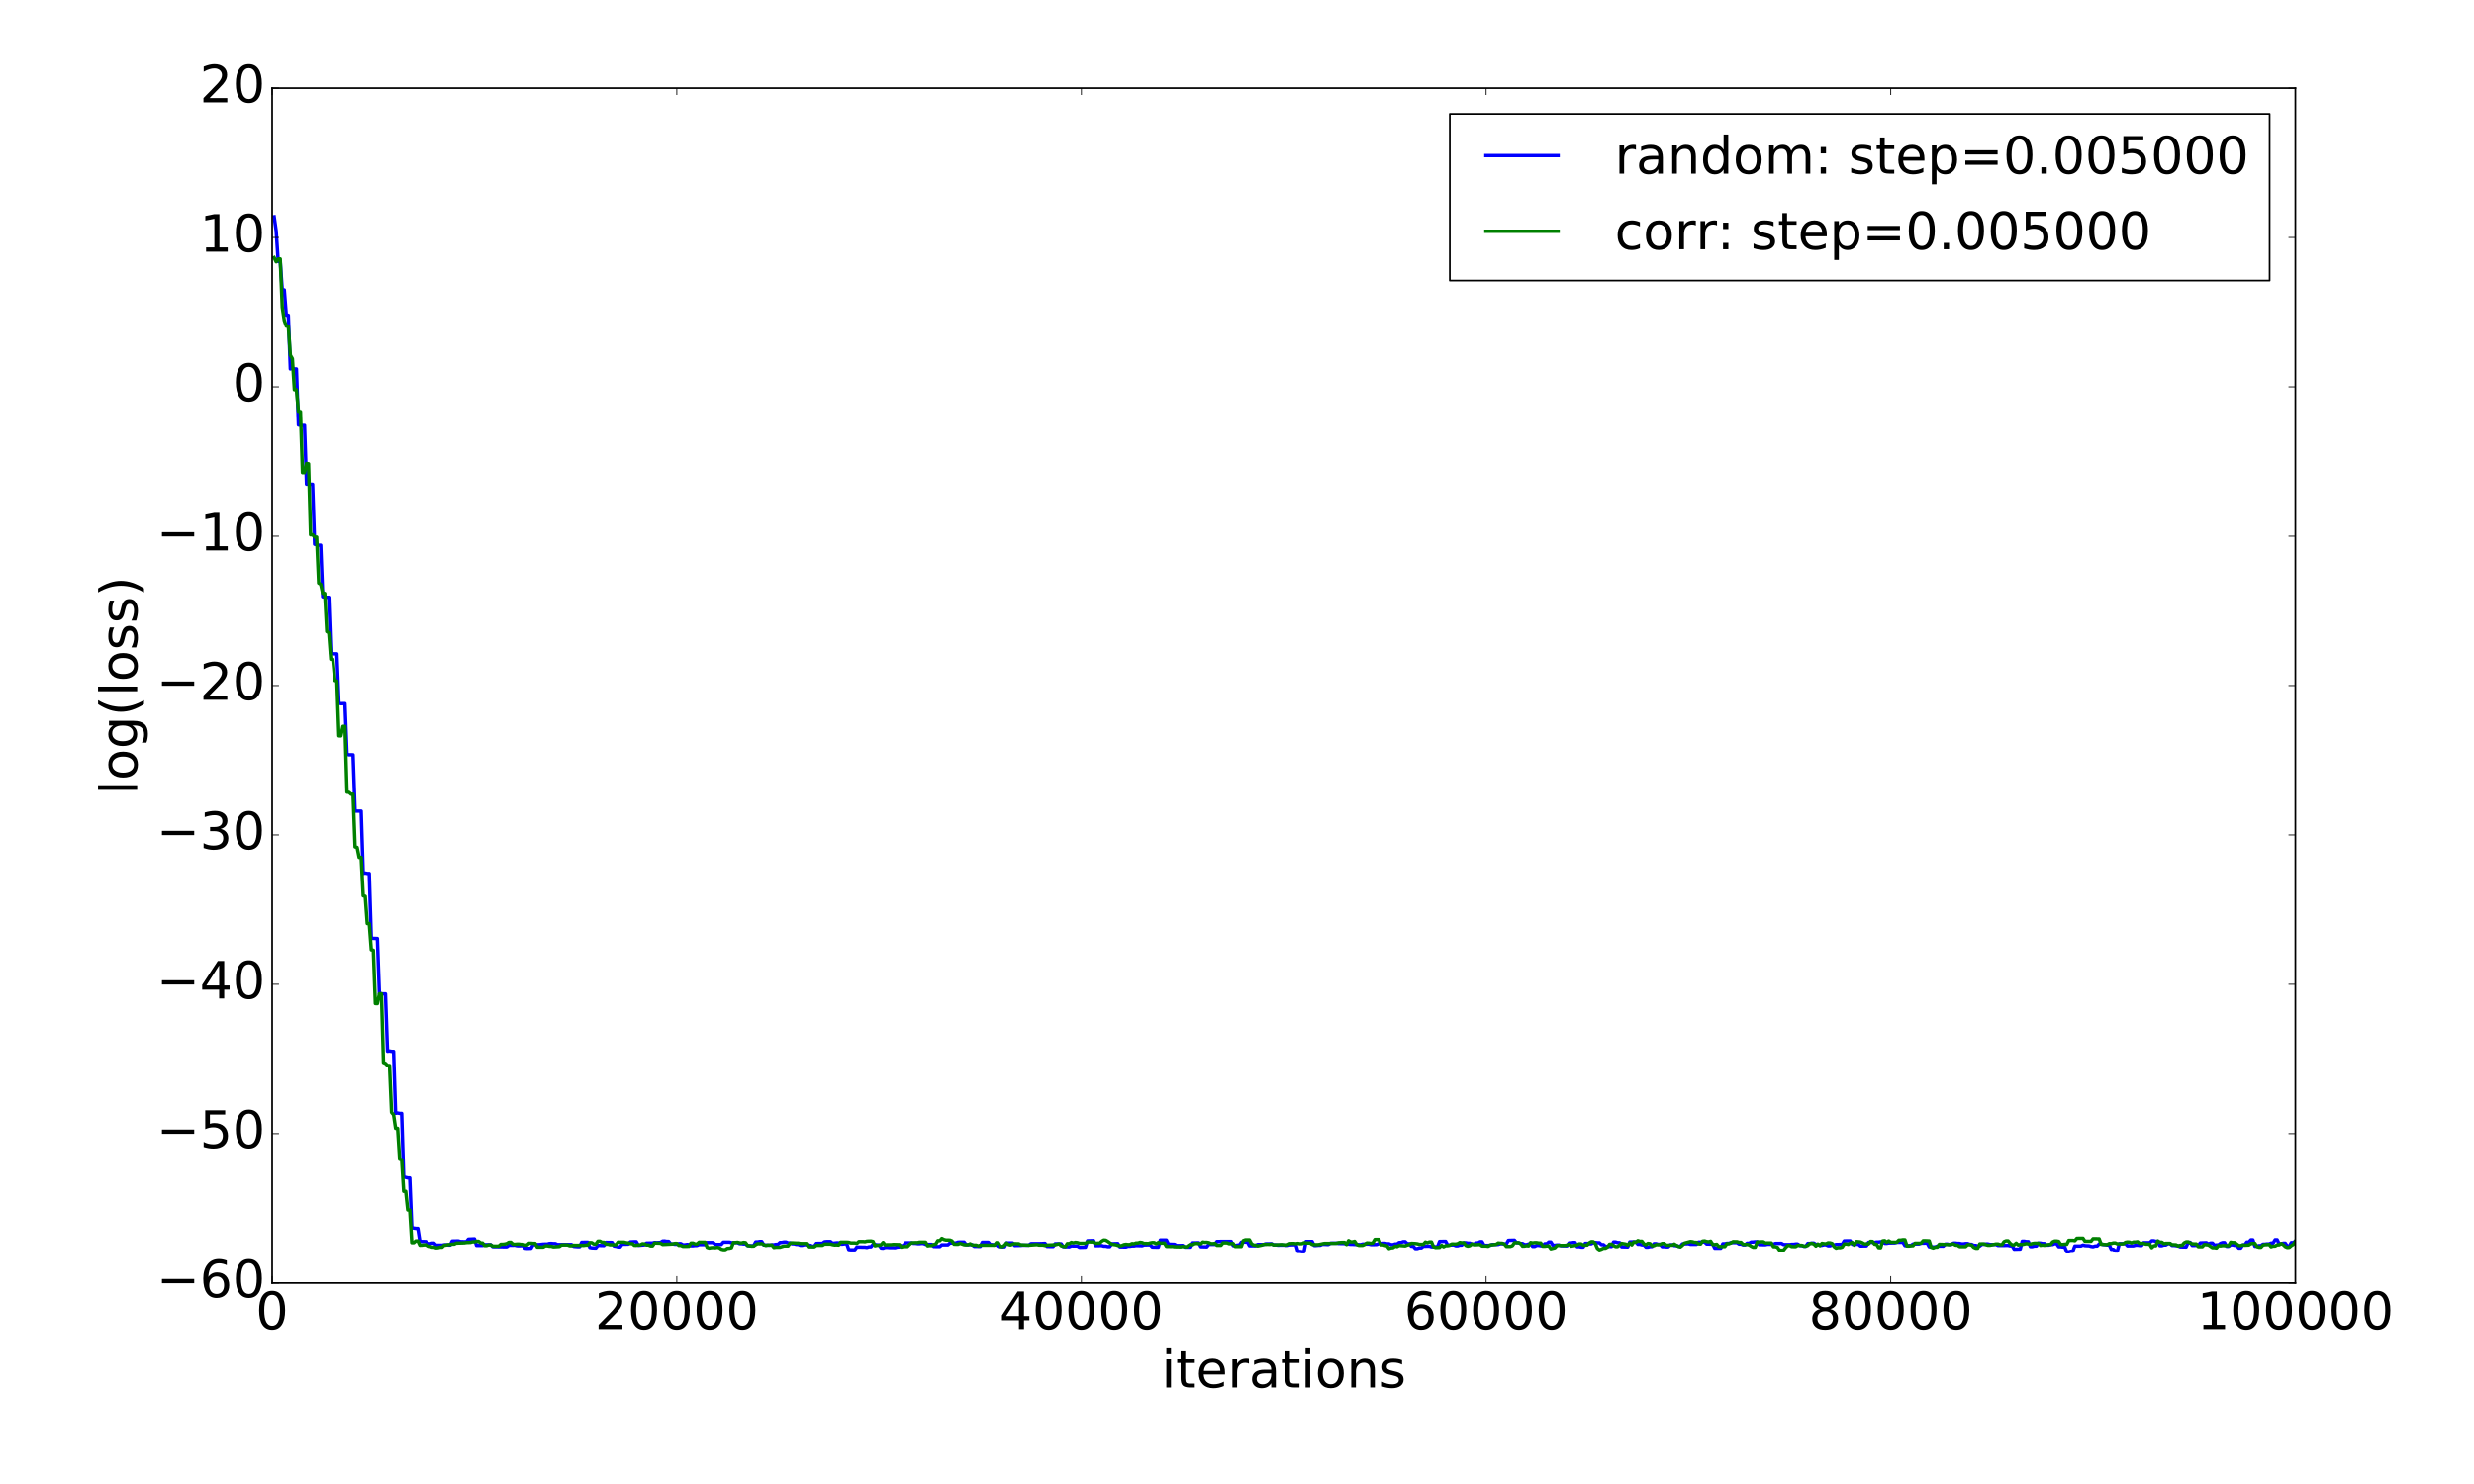 <?xml version="1.0" encoding="utf-8" standalone="no"?>
<!DOCTYPE svg PUBLIC "-//W3C//DTD SVG 1.1//EN"
  "http://www.w3.org/Graphics/SVG/1.1/DTD/svg11.dtd">
<!-- Created with matplotlib (http://matplotlib.org/) -->
<svg height="864pt" version="1.1" viewBox="0 0 1440 864" width="1440pt" xmlns="http://www.w3.org/2000/svg" xmlns:xlink="http://www.w3.org/1999/xlink">
 <defs>
  <style type="text/css">
*{stroke-linecap:butt;stroke-linejoin:round;stroke-miterlimit:100000;}
  </style>
 </defs>
 <g id="figure_1">
  <g id="patch_1">
   <path d="M 0 864 
L 1440 864 
L 1440 0 
L 0 0 
z
" style="fill:#ffffff;"/>
  </g>
  <g id="axes_1">
   <g id="patch_2">
    <path d="M 158.4 747 
L 1336.05 747 
L 1336.05 51.3 
L 158.4 51.3 
z
" style="fill:#ffffff;"/>
   </g>
   <g id="line2d_1">
    <path clip-path="url(#p4216a0763b)" d="M 159.578 126.197 
L 160.755 134.459 
L 161.933 152.241 
L 163.111 152.041 
L 164.288 168.786 
L 165.466 168.788 
L 166.644 183.53 
L 167.821 183.53 
L 168.999 214.823 
L 170.177 214.477 
L 171.354 214.782 
L 172.532 214.822 
L 173.709 247.459 
L 176.065 247.703 
L 177.242 247.703 
L 178.42 281.903 
L 181.953 281.952 
L 183.131 316.86 
L 185.486 317.419 
L 186.664 317.419 
L 187.841 347.438 
L 189.019 347.716 
L 191.374 347.762 
L 192.552 380.349 
L 193.73 380.632 
L 196.085 380.667 
L 197.262 409.435 
L 198.44 409.679 
L 200.795 409.641 
L 201.973 439.177 
L 203.151 439.466 
L 205.506 439.471 
L 206.684 472.237 
L 210.217 472.238 
L 211.394 508.519 
L 212.572 508.268 
L 213.75 508.519 
L 214.927 508.516 
L 216.105 546.346 
L 217.282 546.308 
L 219.638 546.396 
L 220.815 578.514 
L 223.171 578.665 
L 224.348 578.662 
L 225.526 612.052 
L 226.704 611.901 
L 227.881 612.118 
L 229.059 612.119 
L 230.237 648.177 
L 231.414 648.033 
L 232.592 648.259 
L 233.77 648.26 
L 234.947 685.236 
L 237.303 685.8 
L 238.48 685.829 
L 239.658 714.812 
L 242.013 715.145 
L 243.191 715.155 
L 244.368 722.72 
L 247.901 722.803 
L 249.079 723.852 
L 250.257 724.025 
L 251.434 723.691 
L 252.612 723.665 
L 253.79 724.866 
L 257.323 724.9 
L 258.5 724.671 
L 259.678 724.628 
L 260.856 724.785 
L 262.033 724.809 
L 263.211 722.484 
L 266.744 722.411 
L 267.921 722.775 
L 271.454 722.879 
L 272.632 721.391 
L 276.165 721.228 
L 277.343 725.039 
L 280.876 725.035 
L 282.053 724.565 
L 285.586 724.569 
L 286.764 725.736 
L 292.652 725.818 
L 295.007 725.843 
L 296.185 724.922 
L 299.718 724.888 
L 300.896 725.19 
L 302.073 725.227 
L 304.429 725.148 
L 305.606 726.642 
L 306.784 726.779 
L 309.139 726.7 
L 310.317 724.591 
L 313.85 724.533 
L 316.205 724.248 
L 318.56 724.23 
L 319.738 723.876 
L 320.916 723.84 
L 322.093 723.967 
L 323.271 723.968 
L 324.449 724.526 
L 326.804 724.479 
L 332.692 724.511 
L 333.87 725.573 
L 336.225 725.761 
L 337.403 725.751 
L 338.58 723.184 
L 342.113 723.142 
L 343.291 726.238 
L 344.469 726.455 
L 346.824 726.551 
L 348.002 725.009 
L 351.535 725.101 
L 352.712 723.237 
L 356.245 723.287 
L 357.423 725.379 
L 358.601 725.539 
L 359.778 725.917 
L 360.956 725.935 
L 362.133 724.318 
L 365.666 724.266 
L 366.844 722.96 
L 369.199 722.843 
L 370.377 722.838 
L 371.555 724.996 
L 375.088 724.685 
L 376.265 723.653 
L 379.798 723.588 
L 380.976 723.281 
L 382.154 723.391 
L 384.509 723.246 
L 385.686 722.458 
L 386.864 722.435 
L 388.042 722.667 
L 389.219 722.667 
L 390.397 724.113 
L 391.575 724.148 
L 392.752 724.329 
L 393.93 724.325 
L 395.108 723.958 
L 396.285 723.961 
L 397.463 724.675 
L 398.641 724.678 
L 399.818 724.469 
L 400.996 724.485 
L 402.174 725.21 
L 403.351 725.211 
L 404.529 725.066 
L 405.707 725.047 
L 406.884 724.509 
L 410.417 724.562 
L 411.595 723.322 
L 415.128 723.365 
L 416.305 724.474 
L 418.661 724.453 
L 419.838 724.453 
L 421.016 723.124 
L 424.549 723.1 
L 425.727 723.414 
L 429.26 723.375 
L 430.437 723.971 
L 431.615 723.994 
L 432.792 724.16 
L 433.97 724.162 
L 435.148 725.128 
L 437.503 725.224 
L 438.681 725.225 
L 439.858 722.98 
L 441.036 722.955 
L 442.214 722.738 
L 443.391 722.739 
L 444.569 724.759 
L 448.102 724.885 
L 449.28 724.665 
L 450.457 724.654 
L 451.635 724.403 
L 452.812 724.403 
L 453.99 723.3 
L 455.168 723.282 
L 456.345 723.029 
L 457.523 723.034 
L 458.701 723.534 
L 459.878 723.525 
L 461.056 724.077 
L 462.234 724.079 
L 463.411 724.401 
L 464.589 724.408 
L 465.767 724.948 
L 466.944 724.949 
L 468.122 724.614 
L 469.3 724.644 
L 470.477 724.969 
L 471.655 724.963 
L 472.833 725.483 
L 474.01 725.46 
L 475.188 723.823 
L 478.721 723.817 
L 479.898 722.894 
L 481.076 722.784 
L 483.431 722.781 
L 484.609 723.754 
L 486.964 723.503 
L 488.142 723.499 
L 489.32 724.284 
L 490.497 724.245 
L 491.675 724.078 
L 492.853 724.077 
L 494.03 727.469 
L 495.208 727.605 
L 497.563 727.602 
L 498.741 725.975 
L 503.451 726.035 
L 504.629 726.222 
L 505.807 725.834 
L 506.984 725.833 
L 508.162 724.455 
L 509.34 724.442 
L 510.517 724.72 
L 511.695 724.716 
L 512.873 726.543 
L 514.05 726.652 
L 515.228 726.173 
L 516.406 726.172 
L 517.583 726.289 
L 521.116 726.325 
L 522.294 725.942 
L 523.471 725.926 
L 524.649 725.175 
L 525.827 725.178 
L 527.004 723.49 
L 530.537 723.498 
L 531.715 723.816 
L 532.893 723.802 
L 534.07 723.976 
L 535.248 723.994 
L 536.426 723.849 
L 537.603 723.896 
L 538.781 724.413 
L 542.314 724.399 
L 543.492 725.65 
L 547.024 725.698 
L 548.202 724.672 
L 551.735 724.68 
L 552.913 723.624 
L 556.446 723.563 
L 557.623 723.095 
L 561.156 723.069 
L 562.334 724.586 
L 565.867 724.58 
L 567.045 725.569 
L 570.577 725.598 
L 571.755 723.179 
L 575.288 723.207 
L 576.466 724.545 
L 577.643 724.539 
L 578.821 724.735 
L 579.999 724.729 
L 581.176 725.675 
L 582.354 725.66 
L 583.532 725.839 
L 584.709 725.84 
L 585.887 723.552 
L 589.42 723.582 
L 590.598 725.063 
L 594.13 724.984 
L 595.308 724.858 
L 598.841 724.867 
L 600.019 723.971 
L 605.907 723.934 
L 608.262 723.811 
L 609.44 725.611 
L 612.973 725.652 
L 614.151 724.027 
L 617.683 724.071 
L 618.861 725.744 
L 622.394 725.826 
L 623.572 725.308 
L 627.105 725.355 
L 628.282 726.147 
L 631.815 726.059 
L 632.993 722.297 
L 636.526 722.203 
L 637.704 725.169 
L 641.236 725.102 
L 642.414 725.444 
L 643.592 725.441 
L 644.769 725.726 
L 645.947 725.738 
L 647.125 724.01 
L 650.658 723.915 
L 651.835 725.857 
L 655.368 725.926 
L 656.546 725.509 
L 657.724 725.502 
L 658.901 725.302 
L 660.079 725.306 
L 661.257 725.081 
L 664.789 725.179 
L 665.967 724.742 
L 668.322 724.687 
L 669.5 724.686 
L 670.678 725.957 
L 674.211 726.045 
L 675.388 721.877 
L 678.921 721.887 
L 680.099 724.262 
L 683.632 724.387 
L 684.81 725.069 
L 688.342 725.045 
L 689.52 726.015 
L 693.053 726.011 
L 694.231 723.498 
L 697.764 723.462 
L 698.941 725.775 
L 702.474 725.877 
L 703.652 724.411 
L 707.185 724.435 
L 708.363 722.717 
L 716.606 722.671 
L 717.784 725.139 
L 718.961 725.15 
L 720.139 724.852 
L 721.317 724.85 
L 722.494 723.133 
L 726.027 723.026 
L 727.205 725.215 
L 730.738 725.246 
L 731.916 724.46 
L 735.448 724.458 
L 736.626 724.073 
L 740.159 724.036 
L 741.337 724.694 
L 742.514 724.7 
L 743.692 724.866 
L 747.225 724.829 
L 748.403 724.984 
L 749.58 724.983 
L 750.758 724.692 
L 754.291 724.598 
L 755.469 728.56 
L 756.646 728.555 
L 757.824 728.75 
L 759.001 728.752 
L 760.179 722.717 
L 763.712 722.713 
L 764.89 725.05 
L 766.067 725.05 
L 767.245 724.928 
L 768.423 724.928 
L 769.6 724.393 
L 770.778 724.384 
L 773.133 724.499 
L 774.311 723.715 
L 777.844 723.662 
L 779.022 723.876 
L 782.554 723.946 
L 783.732 724.238 
L 784.91 724.232 
L 786.087 724.393 
L 787.265 724.388 
L 789.62 724.51 
L 791.976 724.561 
L 793.153 724.231 
L 796.686 724.215 
L 797.864 724.517 
L 799.042 724.549 
L 801.397 724.467 
L 802.575 723.975 
L 803.752 723.979 
L 804.93 723.747 
L 806.107 723.749 
L 807.285 724.053 
L 808.463 724.045 
L 809.64 724.581 
L 810.818 724.572 
L 811.996 724.176 
L 813.173 724.177 
L 814.351 723.299 
L 815.529 723.309 
L 816.706 722.833 
L 817.884 722.821 
L 819.062 723.989 
L 820.239 723.991 
L 821.417 725.488 
L 822.595 725.496 
L 823.772 726.864 
L 824.95 726.864 
L 826.128 726.464 
L 827.305 726.469 
L 828.483 725.485 
L 832.016 725.457 
L 833.193 725.841 
L 836.726 725.785 
L 837.904 722.698 
L 841.437 722.637 
L 842.615 724.798 
L 846.148 724.72 
L 847.325 725.216 
L 848.503 725.222 
L 849.681 724.821 
L 850.858 724.82 
L 852.036 723.468 
L 853.213 723.46 
L 854.391 723.678 
L 855.569 723.674 
L 856.746 724.279 
L 857.924 724.281 
L 859.102 723.552 
L 860.279 723.549 
L 861.457 722.849 
L 862.635 722.848 
L 863.812 724.986 
L 867.345 725.006 
L 868.523 724.469 
L 872.056 724.436 
L 873.234 724.018 
L 874.411 724.015 
L 875.589 724.181 
L 876.766 724.182 
L 877.944 722.067 
L 881.477 721.964 
L 882.655 723.423 
L 883.832 723.418 
L 885.01 723.897 
L 886.188 723.889 
L 887.365 724.567 
L 888.543 724.571 
L 889.721 724.198 
L 890.898 724.206 
L 892.076 725.617 
L 893.254 725.622 
L 894.431 724.979 
L 895.609 724.976 
L 896.787 725.222 
L 897.964 725.206 
L 899.142 724.025 
L 900.319 724.027 
L 901.497 723.02 
L 902.675 723.032 
L 903.852 724.928 
L 905.03 724.928 
L 906.208 724.765 
L 907.385 724.768 
L 908.563 725.186 
L 912.096 725.259 
L 913.274 723.551 
L 914.451 723.552 
L 915.629 723.31 
L 916.807 723.318 
L 917.984 725.754 
L 919.162 725.735 
L 920.34 725.986 
L 921.517 725.988 
L 922.695 723.788 
L 923.872 723.795 
L 925.05 724.079 
L 926.228 724.079 
L 927.405 723.308 
L 928.583 723.296 
L 929.761 723.455 
L 930.938 723.459 
L 932.116 724.564 
L 933.294 724.564 
L 934.471 725.567 
L 938.004 725.642 
L 939.182 723.004 
L 940.36 723.005 
L 941.537 723.386 
L 942.715 723.389 
L 943.893 725.833 
L 947.426 725.909 
L 948.603 722.961 
L 950.958 722.909 
L 952.136 722.915 
L 953.314 724.355 
L 954.491 724.344 
L 955.669 724.688 
L 956.847 724.688 
L 958.024 726.022 
L 959.202 726.011 
L 960.38 725.694 
L 961.557 725.694 
L 962.735 724.005 
L 963.913 723.999 
L 965.09 724.351 
L 966.268 724.332 
L 967.446 725.743 
L 968.623 725.743 
L 969.801 725.86 
L 970.979 725.862 
L 972.156 724.658 
L 973.334 724.66 
L 974.511 725.095 
L 975.689 725.088 
L 976.867 725.535 
L 978.044 725.541 
L 979.222 724.128 
L 982.755 724.024 
L 983.933 724.38 
L 987.466 724.369 
L 988.643 723.073 
L 989.821 723.083 
L 992.176 722.978 
L 993.354 724.185 
L 996.887 724.239 
L 998.064 726.658 
L 1001.597 726.653 
L 1002.775 724.031 
L 1003.953 724.031 
L 1005.13 723.766 
L 1006.308 723.766 
L 1007.486 723.342 
L 1011.019 723.395 
L 1012.196 724.22 
L 1013.374 724.209 
L 1014.552 724.682 
L 1015.729 724.679 
L 1016.907 723.71 
L 1018.085 723.716 
L 1019.262 723.026 
L 1020.44 723.026 
L 1021.617 722.865 
L 1022.795 722.86 
L 1023.973 724.57 
L 1027.506 724.608 
L 1028.683 724.357 
L 1032.216 724.311 
L 1033.394 723.843 
L 1036.927 723.813 
L 1038.105 724.526 
L 1041.638 724.543 
L 1042.815 724.381 
L 1043.993 724.391 
L 1045.17 724.202 
L 1046.348 724.206 
L 1047.526 725.099 
L 1048.703 725.087 
L 1049.881 725.509 
L 1051.059 725.519 
L 1052.236 723.84 
L 1053.414 723.837 
L 1054.592 723.642 
L 1055.769 723.642 
L 1056.947 724.423 
L 1058.125 724.429 
L 1059.302 724.947 
L 1060.48 724.946 
L 1061.658 724.636 
L 1062.835 724.652 
L 1064.013 725.211 
L 1065.19 725.238 
L 1066.368 724.787 
L 1067.546 724.787 
L 1068.723 724.447 
L 1072.256 724.423 
L 1073.434 722.371 
L 1076.967 722.338 
L 1078.145 724.369 
L 1081.678 724.313 
L 1082.855 725.347 
L 1086.388 725.276 
L 1087.566 723.216 
L 1091.099 723.262 
L 1092.276 723.019 
L 1093.454 723.024 
L 1094.632 722.862 
L 1095.809 722.861 
L 1096.987 723.797 
L 1098.165 723.805 
L 1099.342 723.587 
L 1102.875 723.515 
L 1104.053 723.204 
L 1107.586 723.2 
L 1108.764 725.127 
L 1109.941 725.135 
L 1112.296 725.027 
L 1113.474 724.193 
L 1117.007 724.144 
L 1118.185 723.687 
L 1121.718 723.651 
L 1122.895 725.834 
L 1126.428 725.932 
L 1127.606 725.407 
L 1131.139 725.436 
L 1132.317 724.229 
L 1133.494 724.231 
L 1134.672 724.5 
L 1135.85 724.498 
L 1137.027 723.633 
L 1138.205 723.647 
L 1139.382 723.821 
L 1140.56 723.821 
L 1141.738 724.088 
L 1142.915 724.11 
L 1144.093 723.909 
L 1145.271 723.912 
L 1146.448 724.352 
L 1147.626 724.379 
L 1148.804 725.008 
L 1149.981 725.015 
L 1151.159 725.361 
L 1152.337 725.359 
L 1153.514 724.374 
L 1154.692 724.37 
L 1155.87 724.164 
L 1157.047 724.168 
L 1158.225 724.448 
L 1161.758 724.45 
L 1162.935 725.049 
L 1168.824 724.996 
L 1170.001 725.274 
L 1171.179 725.264 
L 1172.357 727.249 
L 1175.89 727.154 
L 1177.067 722.567 
L 1178.245 722.563 
L 1179.423 722.802 
L 1180.6 722.795 
L 1181.778 725.702 
L 1182.956 725.708 
L 1184.133 725.369 
L 1185.311 725.365 
L 1186.488 723.657 
L 1187.666 723.648 
L 1188.844 723.905 
L 1190.021 723.901 
L 1191.199 724.853 
L 1192.377 724.853 
L 1193.554 724.498 
L 1194.732 724.504 
L 1195.91 724 
L 1197.087 724.004 
L 1198.265 725.782 
L 1199.443 725.785 
L 1200.62 725.958 
L 1201.798 725.966 
L 1202.976 728.809 
L 1204.153 728.808 
L 1205.331 728.47 
L 1206.508 728.47 
L 1207.686 725.372 
L 1211.219 725.356 
L 1212.397 724.799 
L 1213.574 725.141 
L 1215.93 725.243 
L 1217.107 725.608 
L 1218.285 725.78 
L 1219.463 725.384 
L 1220.64 725.38 
L 1221.818 724.167 
L 1222.996 724.067 
L 1224.173 724.536 
L 1225.351 724.545 
L 1226.529 724.781 
L 1227.706 724.74 
L 1228.884 727.33 
L 1230.062 727.328 
L 1231.239 728.308 
L 1232.417 728.316 
L 1233.594 723.945 
L 1237.127 723.962 
L 1238.305 725.283 
L 1241.838 725.242 
L 1243.016 724.889 
L 1244.193 724.865 
L 1245.371 725.058 
L 1246.549 725.059 
L 1247.726 723.402 
L 1251.259 723.437 
L 1252.437 722.321 
L 1253.614 722.313 
L 1254.792 722.625 
L 1255.97 722.625 
L 1257.147 725.183 
L 1258.325 725.179 
L 1259.503 724.754 
L 1260.68 724.752 
L 1261.858 723.97 
L 1263.036 723.979 
L 1264.213 725.011 
L 1265.391 725.011 
L 1266.569 725.191 
L 1267.746 725.199 
L 1268.924 725.867 
L 1272.457 725.943 
L 1273.635 723.207 
L 1274.812 723.215 
L 1275.99 725.043 
L 1278.345 724.998 
L 1279.523 724.995 
L 1280.7 723.539 
L 1283.056 723.47 
L 1284.233 723.414 
L 1285.411 724.21 
L 1286.589 723.659 
L 1287.766 723.647 
L 1288.944 724.903 
L 1290.122 724.727 
L 1291.299 724.727 
L 1292.477 723.775 
L 1293.655 723.381 
L 1294.832 723.377 
L 1296.01 725.554 
L 1297.188 725.563 
L 1298.365 724.68 
L 1299.543 724.683 
L 1300.72 725.01 
L 1301.898 725.008 
L 1303.076 726.585 
L 1304.253 726.581 
L 1305.431 724.713 
L 1306.609 724.724 
L 1307.786 723.06 
L 1308.964 723.061 
L 1310.142 721.778 
L 1311.319 721.777 
L 1312.497 725.514 
L 1313.675 725.502 
L 1314.852 725.13 
L 1316.03 725.13 
L 1317.208 724.293 
L 1318.385 724.288 
L 1319.563 724.129 
L 1320.741 724.129 
L 1321.918 723.645 
L 1323.096 723.643 
L 1324.274 721.711 
L 1325.451 721.715 
L 1326.629 724.188 
L 1327.806 724.182 
L 1328.984 723.72 
L 1330.162 723.72 
L 1331.339 725.447 
L 1332.517 725.436 
L 1333.695 723.366 
L 1334.872 723.367 
L 1336.05 722.538 
L 1336.05 722.538 
" style="fill:none;stroke:#0000ff;stroke-linecap:square;stroke-width:2.0;"/>
   </g>
   <g id="line2d_2">
    <path clip-path="url(#p4216a0763b)" d="M 159.578 149.992 
L 160.755 152.451 
L 161.933 150.785 
L 163.111 150.76 
L 164.288 178.953 
L 165.466 186.545 
L 166.644 189.886 
L 167.821 189.887 
L 168.999 206.796 
L 170.177 208.842 
L 171.354 226.921 
L 172.532 226.92 
L 173.709 239.484 
L 174.887 239.627 
L 176.065 275.198 
L 177.242 275.179 
L 178.42 269.845 
L 179.598 270.032 
L 180.775 311.336 
L 181.953 311.308 
L 183.131 312.669 
L 184.308 312.685 
L 185.486 339.48 
L 186.664 340.16 
L 187.841 345.486 
L 189.019 345.483 
L 190.197 367.699 
L 191.374 368.395 
L 192.552 383.839 
L 193.73 383.84 
L 194.907 396.185 
L 196.085 396.445 
L 197.262 428.436 
L 198.44 428.465 
L 199.618 422.919 
L 200.795 422.912 
L 201.973 461.217 
L 203.151 461.322 
L 204.328 462.399 
L 205.506 462.394 
L 206.684 493.084 
L 207.861 493.369 
L 209.039 499.206 
L 210.217 499.205 
L 211.394 521.548 
L 212.572 521.832 
L 213.75 537.716 
L 214.927 537.707 
L 216.105 552.994 
L 217.282 553.216 
L 218.46 584.306 
L 219.638 584.336 
L 220.815 578.595 
L 221.993 578.59 
L 223.171 618.597 
L 224.348 619.109 
L 225.526 620.356 
L 226.704 620.354 
L 227.881 647.706 
L 229.059 649.05 
L 230.237 656.958 
L 231.414 656.959 
L 232.592 674.964 
L 233.77 675.173 
L 234.947 693.63 
L 236.125 693.621 
L 237.303 704.455 
L 238.48 704.499 
L 239.658 723.423 
L 240.835 723.415 
L 242.013 722.41 
L 243.191 722.393 
L 244.368 724.908 
L 245.546 724.874 
L 246.724 724.707 
L 247.901 724.7 
L 249.079 725.474 
L 250.257 725.552 
L 251.434 726.011 
L 252.612 726.011 
L 253.79 726.465 
L 254.967 726.37 
L 256.145 726.068 
L 257.323 726.083 
L 258.5 724.959 
L 259.678 724.834 
L 260.856 724.539 
L 262.033 724.514 
L 263.211 724.276 
L 264.389 724.275 
L 265.566 723.664 
L 270.277 723.528 
L 271.454 723.333 
L 273.81 723.263 
L 274.987 722.929 
L 276.165 722.93 
L 277.343 722.61 
L 278.52 722.611 
L 279.698 723.563 
L 280.876 723.619 
L 282.053 725.101 
L 283.231 725.102 
L 284.409 724.674 
L 285.586 724.683 
L 286.764 725.415 
L 290.297 725.393 
L 291.474 724.343 
L 292.652 724.35 
L 293.83 724.217 
L 295.007 723.92 
L 296.185 723.173 
L 297.363 723.171 
L 298.54 724.268 
L 299.718 724.36 
L 300.896 724.239 
L 302.073 724.233 
L 303.251 724.402 
L 304.429 724.407 
L 305.606 724.83 
L 306.784 724.795 
L 307.962 723.706 
L 309.139 723.711 
L 310.317 723.841 
L 311.495 723.84 
L 312.672 725.975 
L 316.205 726.003 
L 317.383 725.272 
L 318.56 725.243 
L 319.738 725.49 
L 320.916 725.512 
L 322.093 725.856 
L 325.626 725.636 
L 326.804 724.747 
L 330.337 724.722 
L 331.515 725.205 
L 332.692 725.219 
L 333.87 724.93 
L 338.58 724.984 
L 339.758 725.023 
L 340.936 724.84 
L 342.113 724.823 
L 343.291 723.359 
L 344.469 723.413 
L 345.646 724.225 
L 346.824 724.228 
L 348.002 722.536 
L 349.179 722.512 
L 350.357 723.179 
L 351.535 723.177 
L 352.712 724.313 
L 353.89 724.3 
L 355.068 724.653 
L 358.601 724.622 
L 359.778 723.084 
L 363.311 723.122 
L 364.489 723.45 
L 365.666 723.568 
L 366.844 723.962 
L 368.022 723.962 
L 369.199 724.962 
L 370.377 724.98 
L 371.555 724.72 
L 372.732 724.717 
L 373.91 724.033 
L 375.088 724.154 
L 376.265 724.776 
L 377.443 724.772 
L 378.621 725.298 
L 379.798 725.296 
L 380.976 723.591 
L 384.509 723.735 
L 385.686 724.484 
L 391.575 724.185 
L 392.752 723.847 
L 393.93 723.848 
L 395.108 725.011 
L 396.285 725.009 
L 397.463 725.57 
L 400.996 725.542 
L 402.174 723.644 
L 403.351 723.639 
L 404.529 724.168 
L 405.707 724.19 
L 406.884 723.128 
L 410.417 723.152 
L 411.595 726.19 
L 412.772 726.575 
L 413.95 726.344 
L 415.128 726.274 
L 416.305 726.372 
L 417.483 726.13 
L 418.661 726.375 
L 419.838 727.24 
L 421.016 727.528 
L 422.194 727.517 
L 423.371 726.739 
L 424.549 726.679 
L 425.727 726.388 
L 426.904 723.343 
L 428.082 723.328 
L 429.26 723.176 
L 430.437 723.482 
L 431.615 723.583 
L 432.792 723.255 
L 433.97 723.394 
L 435.148 725.107 
L 437.503 725.443 
L 438.681 725.418 
L 439.858 724.593 
L 441.036 723.966 
L 442.214 724.069 
L 443.391 723.959 
L 444.569 724.608 
L 445.747 725.069 
L 446.924 724.787 
L 449.28 724.8 
L 450.457 726.241 
L 451.635 726.069 
L 453.99 726.069 
L 456.345 725.347 
L 458.701 725.343 
L 459.878 723.698 
L 461.056 723.51 
L 463.411 723.635 
L 464.589 723.635 
L 465.767 723.898 
L 469.3 723.906 
L 470.477 725.843 
L 474.01 725.841 
L 475.188 724.968 
L 477.543 724.968 
L 478.721 724.964 
L 479.898 724.229 
L 483.431 724.229 
L 484.609 724.56 
L 485.787 724.754 
L 486.964 724.72 
L 488.142 724.8 
L 489.32 723.106 
L 492.853 723.099 
L 494.03 723.19 
L 495.208 723.565 
L 497.563 723.578 
L 498.741 723.836 
L 499.918 722.756 
L 502.274 722.748 
L 503.451 722.862 
L 504.629 722.537 
L 506.984 722.441 
L 508.162 722.707 
L 509.34 725.244 
L 510.517 724.962 
L 511.695 724.948 
L 512.873 724.617 
L 514.05 723.285 
L 515.228 724.737 
L 516.406 724.599 
L 518.761 724.599 
L 519.939 724.447 
L 522.294 724.519 
L 523.471 724.524 
L 524.649 726.017 
L 525.827 725.703 
L 528.182 725.698 
L 529.36 724.503 
L 530.537 723.484 
L 532.893 723.381 
L 534.07 723.384 
L 535.248 723.093 
L 538.781 723.132 
L 539.959 725.265 
L 541.136 725.093 
L 542.314 725.089 
L 543.492 724.525 
L 544.669 724.235 
L 545.847 722.238 
L 547.024 722.245 
L 548.202 720.945 
L 549.38 721.572 
L 550.557 721.877 
L 552.913 721.909 
L 554.09 722.379 
L 555.268 724.301 
L 557.623 724.353 
L 558.801 723.792 
L 561.156 724.635 
L 563.512 724.635 
L 564.689 724.06 
L 565.867 724.854 
L 568.222 724.849 
L 569.4 725.33 
L 570.577 724.889 
L 578.821 724.897 
L 579.999 723.384 
L 581.176 723.6 
L 582.354 725.663 
L 583.532 725.78 
L 584.709 724.921 
L 585.887 723.618 
L 587.065 724.515 
L 588.242 724.774 
L 589.42 724.256 
L 590.598 723.985 
L 592.953 724.049 
L 594.13 724.671 
L 598.841 724.872 
L 603.552 724.533 
L 604.729 724.799 
L 607.085 724.819 
L 608.262 725.077 
L 609.44 724.814 
L 614.151 724.641 
L 616.506 724.061 
L 617.683 725.285 
L 620.039 725.768 
L 621.216 723.941 
L 622.394 723.985 
L 623.572 723.227 
L 624.749 723.536 
L 625.927 723.223 
L 627.105 723.364 
L 628.282 723.747 
L 631.815 723.779 
L 632.993 722.955 
L 636.526 722.996 
L 637.704 723.846 
L 638.881 723.665 
L 640.059 723.68 
L 641.236 722.599 
L 642.414 721.878 
L 643.592 721.966 
L 644.769 722.63 
L 647.125 724.331 
L 649.48 724.655 
L 650.658 725.025 
L 651.835 725.254 
L 653.013 725.087 
L 654.191 724.564 
L 655.368 724.36 
L 656.546 724.516 
L 657.724 724.506 
L 658.901 723.922 
L 660.079 724.059 
L 661.257 723.601 
L 662.434 723.586 
L 663.612 723.196 
L 664.789 723.353 
L 665.967 723.864 
L 667.145 723.83 
L 668.322 723.916 
L 669.5 723.573 
L 670.678 723.348 
L 671.855 723.359 
L 673.033 724.056 
L 674.211 723.313 
L 675.388 723.684 
L 677.744 723.631 
L 678.921 725.583 
L 681.277 725.631 
L 682.454 725.618 
L 683.632 725.803 
L 687.165 725.878 
L 688.342 725.629 
L 689.52 725.846 
L 690.698 725.843 
L 691.875 724.862 
L 693.053 724.521 
L 694.231 724.602 
L 695.408 723.957 
L 696.586 723.863 
L 698.941 724.089 
L 700.119 723.035 
L 701.297 723.219 
L 702.474 723.179 
L 703.652 723.392 
L 704.83 723.935 
L 706.007 723.984 
L 707.185 723.817 
L 708.363 724.96 
L 710.718 724.946 
L 711.895 723.512 
L 714.251 723.535 
L 715.428 724.016 
L 717.784 723.917 
L 718.961 725.651 
L 722.494 725.65 
L 723.672 722.207 
L 724.85 721.767 
L 727.205 721.762 
L 728.383 724 
L 729.56 724.807 
L 730.738 724.844 
L 731.916 725.343 
L 734.271 724.872 
L 735.448 724.439 
L 737.804 724.383 
L 738.981 724.417 
L 740.159 724.263 
L 741.337 724.747 
L 746.047 724.526 
L 747.225 724.719 
L 748.403 724.764 
L 749.58 724.568 
L 750.758 723.914 
L 753.113 723.872 
L 754.291 724.02 
L 755.469 723.815 
L 756.646 724.034 
L 757.824 723.98 
L 759.001 723.422 
L 760.179 723.616 
L 762.534 723.615 
L 763.712 724.48 
L 766.067 724.577 
L 767.245 724.578 
L 770.778 723.855 
L 777.844 723.787 
L 779.022 723.396 
L 781.377 723.246 
L 782.554 723.258 
L 783.732 724.502 
L 784.91 722.213 
L 786.087 722.945 
L 787.265 722.946 
L 788.443 722.622 
L 789.62 724.39 
L 790.798 724.975 
L 793.153 724.988 
L 794.331 724.434 
L 795.509 723.577 
L 796.686 723.611 
L 797.864 723.813 
L 799.042 723.591 
L 800.219 721.552 
L 802.575 721.544 
L 803.752 724.645 
L 804.93 724.623 
L 806.107 725.026 
L 807.285 725.235 
L 808.463 726.864 
L 809.64 726.448 
L 810.818 726.367 
L 811.996 725.465 
L 813.173 725.717 
L 814.351 725.041 
L 817.884 725.299 
L 819.062 724.833 
L 820.239 724.512 
L 821.417 723.782 
L 823.772 723.915 
L 824.95 724.058 
L 826.128 724.39 
L 828.483 724.383 
L 829.66 723.038 
L 830.838 723.479 
L 832.016 722.975 
L 833.193 723.007 
L 834.371 725.803 
L 835.549 726.248 
L 837.904 726.181 
L 839.082 724.957 
L 840.259 725.82 
L 841.437 725.183 
L 842.615 725.168 
L 843.792 724.975 
L 844.97 724.186 
L 847.325 724.224 
L 848.503 723.983 
L 849.681 723.276 
L 850.858 723.47 
L 852.036 723.479 
L 853.213 725.076 
L 854.391 725.458 
L 855.569 725.143 
L 856.746 724.132 
L 857.924 724.594 
L 859.102 724.613 
L 861.457 724.459 
L 862.635 725.38 
L 864.99 725.377 
L 866.168 725.549 
L 867.345 724.702 
L 868.523 724.696 
L 870.878 724.371 
L 872.056 723.588 
L 873.234 723.73 
L 874.411 723.746 
L 875.589 724.21 
L 876.766 725.625 
L 879.122 725.606 
L 880.299 725.183 
L 881.477 723.437 
L 883.832 723.419 
L 885.01 723.841 
L 886.188 725.441 
L 887.365 725.401 
L 888.543 725.186 
L 889.721 725.304 
L 890.898 723.31 
L 892.076 723.552 
L 893.254 723.383 
L 894.431 723.395 
L 895.609 723.61 
L 896.787 723.6 
L 897.964 725.505 
L 899.142 725.502 
L 900.319 725.333 
L 901.497 725.308 
L 902.675 727.008 
L 905.03 726.422 
L 906.208 725.111 
L 907.385 725.002 
L 910.918 725.04 
L 912.096 724.807 
L 913.274 724.334 
L 914.451 725.44 
L 917.984 724.792 
L 919.162 724.083 
L 920.34 724.126 
L 921.517 724.897 
L 923.872 724.788 
L 925.05 723.48 
L 926.228 722.819 
L 927.405 722.863 
L 928.583 724.085 
L 929.761 726.775 
L 930.938 727.627 
L 932.116 727.239 
L 933.294 726.647 
L 934.471 726.654 
L 935.649 725.978 
L 936.827 724.306 
L 938.004 724.31 
L 939.182 725.118 
L 940.36 725.709 
L 941.537 725.709 
L 943.893 723.815 
L 946.248 724.232 
L 947.426 724.942 
L 948.603 723.565 
L 949.781 724.71 
L 950.958 722.992 
L 952.136 723.185 
L 953.314 722.216 
L 954.491 722.604 
L 955.669 722.579 
L 956.847 724.119 
L 958.024 724.646 
L 959.202 723.806 
L 960.38 723.965 
L 961.557 725.251 
L 962.735 725.138 
L 963.913 724.594 
L 966.268 724.541 
L 967.446 723.86 
L 968.623 723.864 
L 969.801 724.859 
L 973.334 724.897 
L 974.511 724.231 
L 975.689 724.958 
L 976.867 725.545 
L 978.044 725.917 
L 979.222 725 
L 980.4 723.666 
L 983.933 722.732 
L 985.11 722.873 
L 986.288 723.23 
L 987.466 723.237 
L 988.643 724.101 
L 989.821 724.2 
L 990.999 722.512 
L 992.176 722.379 
L 993.354 722.756 
L 994.532 722.878 
L 995.709 722.553 
L 996.887 724.528 
L 998.064 724.526 
L 999.242 724.353 
L 1000.42 725.674 
L 1003.953 725.676 
L 1005.13 723.992 
L 1006.308 724.033 
L 1007.486 723.603 
L 1008.663 722.822 
L 1011.019 722.825 
L 1012.196 723.222 
L 1013.374 723.222 
L 1014.552 724.423 
L 1016.907 724.46 
L 1018.085 724.714 
L 1019.262 725.501 
L 1020.44 726.088 
L 1021.617 726.079 
L 1022.795 722.991 
L 1025.15 722.893 
L 1026.328 722.878 
L 1027.506 723.593 
L 1029.861 723.585 
L 1031.039 723.584 
L 1032.216 725.749 
L 1033.394 725.77 
L 1034.572 726.124 
L 1035.749 727.845 
L 1038.105 727.862 
L 1039.282 726.362 
L 1040.46 725.154 
L 1041.638 725.03 
L 1042.815 725.675 
L 1045.17 725.734 
L 1046.348 724.956 
L 1048.703 724.971 
L 1049.881 725.442 
L 1051.059 725.435 
L 1052.236 725.039 
L 1053.414 723.883 
L 1054.592 723.811 
L 1055.769 724.215 
L 1056.947 725.391 
L 1058.125 724.202 
L 1059.302 725.127 
L 1060.48 723.788 
L 1061.658 723.991 
L 1062.835 724.079 
L 1064.013 723.49 
L 1065.19 723.538 
L 1066.368 723.859 
L 1067.546 725.749 
L 1068.723 726.618 
L 1069.901 726.276 
L 1071.079 726.343 
L 1072.256 726.011 
L 1073.434 724.197 
L 1074.612 724.17 
L 1075.789 724.422 
L 1076.967 723.653 
L 1078.145 723.292 
L 1079.322 724.868 
L 1080.5 722.721 
L 1082.855 722.961 
L 1084.033 723.468 
L 1085.211 724.172 
L 1086.388 724.065 
L 1087.566 724.177 
L 1088.744 722.636 
L 1089.921 722.704 
L 1091.099 724.311 
L 1092.276 724.356 
L 1093.454 726.336 
L 1094.632 726.397 
L 1095.809 722.367 
L 1096.987 722.23 
L 1098.165 723.183 
L 1099.342 722.359 
L 1100.52 723.131 
L 1104.053 723.145 
L 1105.231 721.916 
L 1106.408 721.915 
L 1107.586 721.702 
L 1108.764 721.735 
L 1109.941 725.35 
L 1111.119 725.384 
L 1112.296 725.205 
L 1113.474 725.196 
L 1114.652 723.718 
L 1118.185 723.714 
L 1119.362 722.276 
L 1120.54 722.261 
L 1122.895 722.367 
L 1124.073 726.129 
L 1125.251 726.538 
L 1126.428 726.037 
L 1127.606 726.037 
L 1128.784 724.328 
L 1134.672 724.555 
L 1135.85 724.167 
L 1137.027 724.163 
L 1138.205 724.858 
L 1139.382 724.867 
L 1140.56 725.704 
L 1144.093 725.708 
L 1145.271 724.628 
L 1146.448 724.574 
L 1147.626 724.85 
L 1148.804 726.147 
L 1149.981 726.662 
L 1151.159 726.674 
L 1152.337 724.091 
L 1154.692 724.129 
L 1155.87 724.594 
L 1157.047 724.921 
L 1158.225 724.92 
L 1160.58 724.434 
L 1161.758 724.178 
L 1162.935 724.176 
L 1164.113 724.577 
L 1165.291 724.573 
L 1166.468 722.819 
L 1167.646 722.336 
L 1168.824 722.358 
L 1170.001 723.76 
L 1171.179 724.73 
L 1172.357 724.723 
L 1173.534 723.673 
L 1174.712 724.755 
L 1175.89 724.44 
L 1177.067 724.496 
L 1179.423 723.987 
L 1181.778 724.282 
L 1182.956 723.92 
L 1184.133 723.734 
L 1186.488 723.718 
L 1187.666 725 
L 1188.844 724.81 
L 1190.021 724.967 
L 1192.377 724.508 
L 1193.554 724.511 
L 1194.732 722.98 
L 1195.91 722.461 
L 1197.087 722.457 
L 1198.265 722.65 
L 1199.443 724.424 
L 1200.62 724.443 
L 1201.798 724.308 
L 1202.976 724.374 
L 1204.153 722.077 
L 1206.508 722.059 
L 1207.686 722.262 
L 1208.864 720.873 
L 1212.397 720.828 
L 1213.574 722.587 
L 1217.107 722.589 
L 1218.285 721.101 
L 1221.818 721.153 
L 1222.996 724.376 
L 1224.173 724.358 
L 1225.351 724.548 
L 1226.529 724.549 
L 1227.706 723.881 
L 1228.884 723.923 
L 1230.062 723.578 
L 1231.239 723.576 
L 1232.417 724.117 
L 1235.95 724.085 
L 1237.127 723.195 
L 1238.305 723.001 
L 1239.483 723.083 
L 1240.66 723.55 
L 1241.838 723.03 
L 1243.016 723.032 
L 1244.193 722.839 
L 1245.371 723.822 
L 1247.726 723.798 
L 1248.904 724.255 
L 1251.259 724.302 
L 1252.437 726.359 
L 1253.614 725.23 
L 1254.792 725.235 
L 1255.97 722.416 
L 1257.147 723.131 
L 1258.325 723.123 
L 1259.503 724.02 
L 1260.68 723.785 
L 1263.036 723.791 
L 1264.213 724.588 
L 1266.569 724.651 
L 1267.746 725.405 
L 1268.924 724.959 
L 1270.102 724.962 
L 1271.279 723.541 
L 1272.457 722.929 
L 1273.635 722.924 
L 1275.99 724.113 
L 1278.345 724.149 
L 1279.523 725.742 
L 1281.878 725.771 
L 1283.056 724.492 
L 1285.411 724.744 
L 1287.766 726.358 
L 1288.944 726.344 
L 1290.122 726.542 
L 1291.299 725.117 
L 1292.477 725.307 
L 1293.655 725.118 
L 1297.188 725.186 
L 1298.365 723.128 
L 1299.543 723.343 
L 1300.72 723.329 
L 1303.076 725.099 
L 1304.253 725.099 
L 1305.431 724.772 
L 1306.609 724.902 
L 1308.964 724.791 
L 1310.142 723.929 
L 1312.497 723.843 
L 1313.675 725.689 
L 1314.852 726.097 
L 1316.03 726.094 
L 1317.208 724.803 
L 1318.385 724.568 
L 1319.563 724.562 
L 1320.741 724.441 
L 1321.918 725.804 
L 1323.096 725.416 
L 1324.274 725.416 
L 1325.451 724.699 
L 1326.629 724.698 
L 1327.806 723.872 
L 1328.984 724.581 
L 1330.162 725.715 
L 1331.339 726.239 
L 1332.517 726.154 
L 1333.695 725.133 
L 1334.872 724.429 
L 1336.05 722.644 
L 1336.05 722.644 
" style="fill:none;stroke:#008000;stroke-linecap:square;stroke-width:2.0;"/>
   </g>
   <g id="patch_3">
    <path d="M 158.4 51.3 
L 1336.05 51.3 
" style="fill:none;stroke:#000000;stroke-linecap:square;stroke-linejoin:miter;"/>
   </g>
   <g id="patch_4">
    <path d="M 1336.05 747 
L 1336.05 51.3 
" style="fill:none;stroke:#000000;stroke-linecap:square;stroke-linejoin:miter;"/>
   </g>
   <g id="patch_5">
    <path d="M 158.4 747 
L 1336.05 747 
" style="fill:none;stroke:#000000;stroke-linecap:square;stroke-linejoin:miter;"/>
   </g>
   <g id="patch_6">
    <path d="M 158.4 747 
L 158.4 51.3 
" style="fill:none;stroke:#000000;stroke-linecap:square;stroke-linejoin:miter;"/>
   </g>
   <g id="matplotlib.axis_1">
    <g id="xtick_1">
     <g id="line2d_3">
      <defs>
       <path d="M 0 0 
L 0 -4 
" id="m99759bccc5" style="stroke:#000000;stroke-width:0.5;"/>
      </defs>
      <g>
       <use style="stroke:#000000;stroke-width:0.5;" x="158.4" xlink:href="#m99759bccc5" y="747.0"/>
      </g>
     </g>
     <g id="line2d_4">
      <defs>
       <path d="M 0 0 
L 0 4 
" id="m8fcd594992" style="stroke:#000000;stroke-width:0.5;"/>
      </defs>
      <g>
       <use style="stroke:#000000;stroke-width:0.5;" x="158.4" xlink:href="#m8fcd594992" y="51.3"/>
      </g>
     </g>
     <g id="text_1">
      <!-- 0 -->
      <defs>
       <path d="M 31.781 66.406 
Q 24.172 66.406 20.328 58.906 
Q 16.5 51.422 16.5 36.375 
Q 16.5 21.391 20.328 13.891 
Q 24.172 6.391 31.781 6.391 
Q 39.453 6.391 43.281 13.891 
Q 47.125 21.391 47.125 36.375 
Q 47.125 51.422 43.281 58.906 
Q 39.453 66.406 31.781 66.406 
M 31.781 74.219 
Q 44.047 74.219 50.516 64.516 
Q 56.984 54.828 56.984 36.375 
Q 56.984 17.969 50.516 8.266 
Q 44.047 -1.422 31.781 -1.422 
Q 19.531 -1.422 13.062 8.266 
Q 6.594 17.969 6.594 36.375 
Q 6.594 54.828 13.062 64.516 
Q 19.531 74.219 31.781 74.219 
" id="BitstreamVeraSans-Roman-30"/>
      </defs>
      <g transform="translate(148.856 773.795)scale(0.3 -0.3)">
       <use xlink:href="#BitstreamVeraSans-Roman-30"/>
      </g>
     </g>
    </g>
    <g id="xtick_2">
     <g id="line2d_5">
      <g>
       <use style="stroke:#000000;stroke-width:0.5;" x="393.93" xlink:href="#m99759bccc5" y="747.0"/>
      </g>
     </g>
     <g id="line2d_6">
      <g>
       <use style="stroke:#000000;stroke-width:0.5;" x="393.93" xlink:href="#m8fcd594992" y="51.3"/>
      </g>
     </g>
     <g id="text_2">
      <!-- 20000 -->
      <defs>
       <path d="M 19.188 8.297 
L 53.609 8.297 
L 53.609 0 
L 7.328 0 
L 7.328 8.297 
Q 12.938 14.109 22.625 23.891 
Q 32.328 33.688 34.812 36.531 
Q 39.547 41.844 41.422 45.531 
Q 43.312 49.219 43.312 52.781 
Q 43.312 58.594 39.234 62.25 
Q 35.156 65.922 28.609 65.922 
Q 23.969 65.922 18.812 64.312 
Q 13.672 62.703 7.812 59.422 
L 7.812 69.391 
Q 13.766 71.781 18.938 73 
Q 24.125 74.219 28.422 74.219 
Q 39.75 74.219 46.484 68.547 
Q 53.219 62.891 53.219 53.422 
Q 53.219 48.922 51.531 44.891 
Q 49.859 40.875 45.406 35.406 
Q 44.188 33.984 37.641 27.219 
Q 31.109 20.453 19.188 8.297 
" id="BitstreamVeraSans-Roman-32"/>
      </defs>
      <g transform="translate(346.211 773.795)scale(0.3 -0.3)">
       <use xlink:href="#BitstreamVeraSans-Roman-32"/>
       <use x="63.623" xlink:href="#BitstreamVeraSans-Roman-30"/>
       <use x="127.246" xlink:href="#BitstreamVeraSans-Roman-30"/>
       <use x="190.869" xlink:href="#BitstreamVeraSans-Roman-30"/>
       <use x="254.492" xlink:href="#BitstreamVeraSans-Roman-30"/>
      </g>
     </g>
    </g>
    <g id="xtick_3">
     <g id="line2d_7">
      <g>
       <use style="stroke:#000000;stroke-width:0.5;" x="629.46" xlink:href="#m99759bccc5" y="747.0"/>
      </g>
     </g>
     <g id="line2d_8">
      <g>
       <use style="stroke:#000000;stroke-width:0.5;" x="629.46" xlink:href="#m8fcd594992" y="51.3"/>
      </g>
     </g>
     <g id="text_3">
      <!-- 40000 -->
      <defs>
       <path d="M 37.797 64.312 
L 12.891 25.391 
L 37.797 25.391 
z
M 35.203 72.906 
L 47.609 72.906 
L 47.609 25.391 
L 58.016 25.391 
L 58.016 17.188 
L 47.609 17.188 
L 47.609 0 
L 37.797 0 
L 37.797 17.188 
L 4.891 17.188 
L 4.891 26.703 
z
" id="BitstreamVeraSans-Roman-34"/>
      </defs>
      <g transform="translate(581.741 773.795)scale(0.3 -0.3)">
       <use xlink:href="#BitstreamVeraSans-Roman-34"/>
       <use x="63.623" xlink:href="#BitstreamVeraSans-Roman-30"/>
       <use x="127.246" xlink:href="#BitstreamVeraSans-Roman-30"/>
       <use x="190.869" xlink:href="#BitstreamVeraSans-Roman-30"/>
       <use x="254.492" xlink:href="#BitstreamVeraSans-Roman-30"/>
      </g>
     </g>
    </g>
    <g id="xtick_4">
     <g id="line2d_9">
      <g>
       <use style="stroke:#000000;stroke-width:0.5;" x="864.99" xlink:href="#m99759bccc5" y="747.0"/>
      </g>
     </g>
     <g id="line2d_10">
      <g>
       <use style="stroke:#000000;stroke-width:0.5;" x="864.99" xlink:href="#m8fcd594992" y="51.3"/>
      </g>
     </g>
     <g id="text_4">
      <!-- 60000 -->
      <defs>
       <path d="M 33.016 40.375 
Q 26.375 40.375 22.484 35.828 
Q 18.609 31.297 18.609 23.391 
Q 18.609 15.531 22.484 10.953 
Q 26.375 6.391 33.016 6.391 
Q 39.656 6.391 43.531 10.953 
Q 47.406 15.531 47.406 23.391 
Q 47.406 31.297 43.531 35.828 
Q 39.656 40.375 33.016 40.375 
M 52.594 71.297 
L 52.594 62.312 
Q 48.875 64.062 45.094 64.984 
Q 41.312 65.922 37.594 65.922 
Q 27.828 65.922 22.672 59.328 
Q 17.531 52.734 16.797 39.406 
Q 19.672 43.656 24.016 45.922 
Q 28.375 48.188 33.594 48.188 
Q 44.578 48.188 50.953 41.516 
Q 57.328 34.859 57.328 23.391 
Q 57.328 12.156 50.688 5.359 
Q 44.047 -1.422 33.016 -1.422 
Q 20.359 -1.422 13.672 8.266 
Q 6.984 17.969 6.984 36.375 
Q 6.984 53.656 15.188 63.938 
Q 23.391 74.219 37.203 74.219 
Q 40.922 74.219 44.703 73.484 
Q 48.484 72.75 52.594 71.297 
" id="BitstreamVeraSans-Roman-36"/>
      </defs>
      <g transform="translate(817.271 773.795)scale(0.3 -0.3)">
       <use xlink:href="#BitstreamVeraSans-Roman-36"/>
       <use x="63.623" xlink:href="#BitstreamVeraSans-Roman-30"/>
       <use x="127.246" xlink:href="#BitstreamVeraSans-Roman-30"/>
       <use x="190.869" xlink:href="#BitstreamVeraSans-Roman-30"/>
       <use x="254.492" xlink:href="#BitstreamVeraSans-Roman-30"/>
      </g>
     </g>
    </g>
    <g id="xtick_5">
     <g id="line2d_11">
      <g>
       <use style="stroke:#000000;stroke-width:0.5;" x="1100.52" xlink:href="#m99759bccc5" y="747.0"/>
      </g>
     </g>
     <g id="line2d_12">
      <g>
       <use style="stroke:#000000;stroke-width:0.5;" x="1100.52" xlink:href="#m8fcd594992" y="51.3"/>
      </g>
     </g>
     <g id="text_5">
      <!-- 80000 -->
      <defs>
       <path d="M 31.781 34.625 
Q 24.75 34.625 20.719 30.859 
Q 16.703 27.094 16.703 20.516 
Q 16.703 13.922 20.719 10.156 
Q 24.75 6.391 31.781 6.391 
Q 38.812 6.391 42.859 10.172 
Q 46.922 13.969 46.922 20.516 
Q 46.922 27.094 42.891 30.859 
Q 38.875 34.625 31.781 34.625 
M 21.922 38.812 
Q 15.578 40.375 12.031 44.719 
Q 8.5 49.078 8.5 55.328 
Q 8.5 64.062 14.719 69.141 
Q 20.953 74.219 31.781 74.219 
Q 42.672 74.219 48.875 69.141 
Q 55.078 64.062 55.078 55.328 
Q 55.078 49.078 51.531 44.719 
Q 48 40.375 41.703 38.812 
Q 48.828 37.156 52.797 32.312 
Q 56.781 27.484 56.781 20.516 
Q 56.781 9.906 50.312 4.234 
Q 43.844 -1.422 31.781 -1.422 
Q 19.734 -1.422 13.25 4.234 
Q 6.781 9.906 6.781 20.516 
Q 6.781 27.484 10.781 32.312 
Q 14.797 37.156 21.922 38.812 
M 18.312 54.391 
Q 18.312 48.734 21.844 45.562 
Q 25.391 42.391 31.781 42.391 
Q 38.141 42.391 41.719 45.562 
Q 45.312 48.734 45.312 54.391 
Q 45.312 60.062 41.719 63.234 
Q 38.141 66.406 31.781 66.406 
Q 25.391 66.406 21.844 63.234 
Q 18.312 60.062 18.312 54.391 
" id="BitstreamVeraSans-Roman-38"/>
      </defs>
      <g transform="translate(1052.801 773.795)scale(0.3 -0.3)">
       <use xlink:href="#BitstreamVeraSans-Roman-38"/>
       <use x="63.623" xlink:href="#BitstreamVeraSans-Roman-30"/>
       <use x="127.246" xlink:href="#BitstreamVeraSans-Roman-30"/>
       <use x="190.869" xlink:href="#BitstreamVeraSans-Roman-30"/>
       <use x="254.492" xlink:href="#BitstreamVeraSans-Roman-30"/>
      </g>
     </g>
    </g>
    <g id="xtick_6">
     <g id="line2d_13">
      <g>
       <use style="stroke:#000000;stroke-width:0.5;" x="1336.05" xlink:href="#m99759bccc5" y="747.0"/>
      </g>
     </g>
     <g id="line2d_14">
      <g>
       <use style="stroke:#000000;stroke-width:0.5;" x="1336.05" xlink:href="#m8fcd594992" y="51.3"/>
      </g>
     </g>
     <g id="text_6">
      <!-- 100000 -->
      <defs>
       <path d="M 12.406 8.297 
L 28.516 8.297 
L 28.516 63.922 
L 10.984 60.406 
L 10.984 69.391 
L 28.422 72.906 
L 38.281 72.906 
L 38.281 8.297 
L 54.391 8.297 
L 54.391 0 
L 12.406 0 
z
" id="BitstreamVeraSans-Roman-31"/>
      </defs>
      <g transform="translate(1278.787 773.795)scale(0.3 -0.3)">
       <use xlink:href="#BitstreamVeraSans-Roman-31"/>
       <use x="63.623" xlink:href="#BitstreamVeraSans-Roman-30"/>
       <use x="127.246" xlink:href="#BitstreamVeraSans-Roman-30"/>
       <use x="190.869" xlink:href="#BitstreamVeraSans-Roman-30"/>
       <use x="254.492" xlink:href="#BitstreamVeraSans-Roman-30"/>
       <use x="318.115" xlink:href="#BitstreamVeraSans-Roman-30"/>
      </g>
     </g>
    </g>
    <g id="text_7">
     <!-- iterations -->
     <defs>
      <path d="M 54.891 33.016 
L 54.891 0 
L 45.906 0 
L 45.906 32.719 
Q 45.906 40.484 42.875 44.328 
Q 39.844 48.188 33.797 48.188 
Q 26.516 48.188 22.312 43.547 
Q 18.109 38.922 18.109 30.906 
L 18.109 0 
L 9.078 0 
L 9.078 54.688 
L 18.109 54.688 
L 18.109 46.188 
Q 21.344 51.125 25.703 53.562 
Q 30.078 56 35.797 56 
Q 45.219 56 50.047 50.172 
Q 54.891 44.344 54.891 33.016 
" id="BitstreamVeraSans-Roman-6e"/>
      <path d="M 34.281 27.484 
Q 23.391 27.484 19.188 25 
Q 14.984 22.516 14.984 16.5 
Q 14.984 11.719 18.141 8.906 
Q 21.297 6.109 26.703 6.109 
Q 34.188 6.109 38.703 11.406 
Q 43.219 16.703 43.219 25.484 
L 43.219 27.484 
z
M 52.203 31.203 
L 52.203 0 
L 43.219 0 
L 43.219 8.297 
Q 40.141 3.328 35.547 0.953 
Q 30.953 -1.422 24.312 -1.422 
Q 15.922 -1.422 10.953 3.297 
Q 6 8.016 6 15.922 
Q 6 25.141 12.172 29.828 
Q 18.359 34.516 30.609 34.516 
L 43.219 34.516 
L 43.219 35.406 
Q 43.219 41.609 39.141 45 
Q 35.062 48.391 27.688 48.391 
Q 23 48.391 18.547 47.266 
Q 14.109 46.141 10.016 43.891 
L 10.016 52.203 
Q 14.938 54.109 19.578 55.047 
Q 24.219 56 28.609 56 
Q 40.484 56 46.344 49.844 
Q 52.203 43.703 52.203 31.203 
" id="BitstreamVeraSans-Roman-61"/>
      <path d="M 30.609 48.391 
Q 23.391 48.391 19.188 42.75 
Q 14.984 37.109 14.984 27.297 
Q 14.984 17.484 19.156 11.844 
Q 23.344 6.203 30.609 6.203 
Q 37.797 6.203 41.984 11.859 
Q 46.188 17.531 46.188 27.297 
Q 46.188 37.016 41.984 42.703 
Q 37.797 48.391 30.609 48.391 
M 30.609 56 
Q 42.328 56 49.016 48.375 
Q 55.719 40.766 55.719 27.297 
Q 55.719 13.875 49.016 6.219 
Q 42.328 -1.422 30.609 -1.422 
Q 18.844 -1.422 12.172 6.219 
Q 5.516 13.875 5.516 27.297 
Q 5.516 40.766 12.172 48.375 
Q 18.844 56 30.609 56 
" id="BitstreamVeraSans-Roman-6f"/>
      <path d="M 9.422 54.688 
L 18.406 54.688 
L 18.406 0 
L 9.422 0 
z
M 9.422 75.984 
L 18.406 75.984 
L 18.406 64.594 
L 9.422 64.594 
z
" id="BitstreamVeraSans-Roman-69"/>
      <path d="M 56.203 29.594 
L 56.203 25.203 
L 14.891 25.203 
Q 15.484 15.922 20.484 11.062 
Q 25.484 6.203 34.422 6.203 
Q 39.594 6.203 44.453 7.469 
Q 49.312 8.734 54.109 11.281 
L 54.109 2.781 
Q 49.266 0.734 44.188 -0.344 
Q 39.109 -1.422 33.891 -1.422 
Q 20.797 -1.422 13.156 6.188 
Q 5.516 13.812 5.516 26.812 
Q 5.516 40.234 12.766 48.109 
Q 20.016 56 32.328 56 
Q 43.359 56 49.781 48.891 
Q 56.203 41.797 56.203 29.594 
M 47.219 32.234 
Q 47.125 39.594 43.094 43.984 
Q 39.062 48.391 32.422 48.391 
Q 24.906 48.391 20.391 44.141 
Q 15.875 39.891 15.188 32.172 
z
" id="BitstreamVeraSans-Roman-65"/>
      <path d="M 18.312 70.219 
L 18.312 54.688 
L 36.812 54.688 
L 36.812 47.703 
L 18.312 47.703 
L 18.312 18.016 
Q 18.312 11.328 20.141 9.422 
Q 21.969 7.516 27.594 7.516 
L 36.812 7.516 
L 36.812 0 
L 27.594 0 
Q 17.188 0 13.234 3.875 
Q 9.281 7.766 9.281 18.016 
L 9.281 47.703 
L 2.688 47.703 
L 2.688 54.688 
L 9.281 54.688 
L 9.281 70.219 
z
" id="BitstreamVeraSans-Roman-74"/>
      <path d="M 41.109 46.297 
Q 39.594 47.172 37.812 47.578 
Q 36.031 48 33.891 48 
Q 26.266 48 22.188 43.047 
Q 18.109 38.094 18.109 28.812 
L 18.109 0 
L 9.078 0 
L 9.078 54.688 
L 18.109 54.688 
L 18.109 46.188 
Q 20.953 51.172 25.484 53.578 
Q 30.031 56 36.531 56 
Q 37.453 56 38.578 55.875 
Q 39.703 55.766 41.062 55.516 
z
" id="BitstreamVeraSans-Roman-72"/>
      <path d="M 44.281 53.078 
L 44.281 44.578 
Q 40.484 46.531 36.375 47.5 
Q 32.281 48.484 27.875 48.484 
Q 21.188 48.484 17.844 46.438 
Q 14.5 44.391 14.5 40.281 
Q 14.5 37.156 16.891 35.375 
Q 19.281 33.594 26.516 31.984 
L 29.594 31.297 
Q 39.156 29.25 43.188 25.516 
Q 47.219 21.781 47.219 15.094 
Q 47.219 7.469 41.188 3.016 
Q 35.156 -1.422 24.609 -1.422 
Q 20.219 -1.422 15.453 -0.562 
Q 10.688 0.297 5.422 2 
L 5.422 11.281 
Q 10.406 8.688 15.234 7.391 
Q 20.062 6.109 24.812 6.109 
Q 31.156 6.109 34.562 8.281 
Q 37.984 10.453 37.984 14.406 
Q 37.984 18.062 35.516 20.016 
Q 33.062 21.969 24.703 23.781 
L 21.578 24.516 
Q 13.234 26.266 9.516 29.906 
Q 5.812 33.547 5.812 39.891 
Q 5.812 47.609 11.281 51.797 
Q 16.75 56 26.812 56 
Q 31.781 56 36.172 55.266 
Q 40.578 54.547 44.281 53.078 
" id="BitstreamVeraSans-Roman-73"/>
     </defs>
     <g transform="translate(676.043 807.83)scale(0.3 -0.3)">
      <use xlink:href="#BitstreamVeraSans-Roman-69"/>
      <use x="27.783" xlink:href="#BitstreamVeraSans-Roman-74"/>
      <use x="66.992" xlink:href="#BitstreamVeraSans-Roman-65"/>
      <use x="128.516" xlink:href="#BitstreamVeraSans-Roman-72"/>
      <use x="169.629" xlink:href="#BitstreamVeraSans-Roman-61"/>
      <use x="230.908" xlink:href="#BitstreamVeraSans-Roman-74"/>
      <use x="270.117" xlink:href="#BitstreamVeraSans-Roman-69"/>
      <use x="297.9" xlink:href="#BitstreamVeraSans-Roman-6f"/>
      <use x="359.082" xlink:href="#BitstreamVeraSans-Roman-6e"/>
      <use x="422.461" xlink:href="#BitstreamVeraSans-Roman-73"/>
     </g>
    </g>
   </g>
   <g id="matplotlib.axis_2">
    <g id="ytick_1">
     <g id="line2d_15">
      <defs>
       <path d="M 0 0 
L 4 0 
" id="md7070cf34d" style="stroke:#000000;stroke-width:0.5;"/>
      </defs>
      <g>
       <use style="stroke:#000000;stroke-width:0.5;" x="158.4" xlink:href="#md7070cf34d" y="747.0"/>
      </g>
     </g>
     <g id="line2d_16">
      <defs>
       <path d="M 0 0 
L -4 0 
" id="m96308361bc" style="stroke:#000000;stroke-width:0.5;"/>
      </defs>
      <g>
       <use style="stroke:#000000;stroke-width:0.5;" x="1336.05" xlink:href="#m96308361bc" y="747.0"/>
      </g>
     </g>
     <g id="text_8">
      <!-- −60 -->
      <defs>
       <path d="M 10.594 35.5 
L 73.188 35.5 
L 73.188 27.203 
L 10.594 27.203 
z
" id="BitstreamVeraSans-Roman-2212"/>
      </defs>
      <g transform="translate(91.086 755.278)scale(0.3 -0.3)">
       <use xlink:href="#BitstreamVeraSans-Roman-2212"/>
       <use x="83.789" xlink:href="#BitstreamVeraSans-Roman-36"/>
       <use x="147.412" xlink:href="#BitstreamVeraSans-Roman-30"/>
      </g>
     </g>
    </g>
    <g id="ytick_2">
     <g id="line2d_17">
      <g>
       <use style="stroke:#000000;stroke-width:0.5;" x="158.4" xlink:href="#md7070cf34d" y="660.038"/>
      </g>
     </g>
     <g id="line2d_18">
      <g>
       <use style="stroke:#000000;stroke-width:0.5;" x="1336.05" xlink:href="#m96308361bc" y="660.038"/>
      </g>
     </g>
     <g id="text_9">
      <!-- −50 -->
      <defs>
       <path d="M 10.797 72.906 
L 49.516 72.906 
L 49.516 64.594 
L 19.828 64.594 
L 19.828 46.734 
Q 21.969 47.469 24.109 47.828 
Q 26.266 48.188 28.422 48.188 
Q 40.625 48.188 47.75 41.5 
Q 54.891 34.812 54.891 23.391 
Q 54.891 11.625 47.562 5.094 
Q 40.234 -1.422 26.906 -1.422 
Q 22.312 -1.422 17.547 -0.641 
Q 12.797 0.141 7.719 1.703 
L 7.719 11.625 
Q 12.109 9.234 16.797 8.062 
Q 21.484 6.891 26.703 6.891 
Q 35.156 6.891 40.078 11.328 
Q 45.016 15.766 45.016 23.391 
Q 45.016 31 40.078 35.438 
Q 35.156 39.891 26.703 39.891 
Q 22.75 39.891 18.812 39.016 
Q 14.891 38.141 10.797 36.281 
z
" id="BitstreamVeraSans-Roman-35"/>
      </defs>
      <g transform="translate(91.086 668.316)scale(0.3 -0.3)">
       <use xlink:href="#BitstreamVeraSans-Roman-2212"/>
       <use x="83.789" xlink:href="#BitstreamVeraSans-Roman-35"/>
       <use x="147.412" xlink:href="#BitstreamVeraSans-Roman-30"/>
      </g>
     </g>
    </g>
    <g id="ytick_3">
     <g id="line2d_19">
      <g>
       <use style="stroke:#000000;stroke-width:0.5;" x="158.4" xlink:href="#md7070cf34d" y="573.075"/>
      </g>
     </g>
     <g id="line2d_20">
      <g>
       <use style="stroke:#000000;stroke-width:0.5;" x="1336.05" xlink:href="#m96308361bc" y="573.075"/>
      </g>
     </g>
     <g id="text_10">
      <!-- −40 -->
      <g transform="translate(91.086 581.353)scale(0.3 -0.3)">
       <use xlink:href="#BitstreamVeraSans-Roman-2212"/>
       <use x="83.789" xlink:href="#BitstreamVeraSans-Roman-34"/>
       <use x="147.412" xlink:href="#BitstreamVeraSans-Roman-30"/>
      </g>
     </g>
    </g>
    <g id="ytick_4">
     <g id="line2d_21">
      <g>
       <use style="stroke:#000000;stroke-width:0.5;" x="158.4" xlink:href="#md7070cf34d" y="486.113"/>
      </g>
     </g>
     <g id="line2d_22">
      <g>
       <use style="stroke:#000000;stroke-width:0.5;" x="1336.05" xlink:href="#m96308361bc" y="486.113"/>
      </g>
     </g>
     <g id="text_11">
      <!-- −30 -->
      <defs>
       <path d="M 40.578 39.312 
Q 47.656 37.797 51.625 33 
Q 55.609 28.219 55.609 21.188 
Q 55.609 10.406 48.188 4.484 
Q 40.766 -1.422 27.094 -1.422 
Q 22.516 -1.422 17.656 -0.516 
Q 12.797 0.391 7.625 2.203 
L 7.625 11.719 
Q 11.719 9.328 16.594 8.109 
Q 21.484 6.891 26.812 6.891 
Q 36.078 6.891 40.938 10.547 
Q 45.797 14.203 45.797 21.188 
Q 45.797 27.641 41.281 31.266 
Q 36.766 34.906 28.719 34.906 
L 20.219 34.906 
L 20.219 43.016 
L 29.109 43.016 
Q 36.375 43.016 40.234 45.922 
Q 44.094 48.828 44.094 54.297 
Q 44.094 59.906 40.109 62.906 
Q 36.141 65.922 28.719 65.922 
Q 24.656 65.922 20.016 65.031 
Q 15.375 64.156 9.812 62.312 
L 9.812 71.094 
Q 15.438 72.656 20.344 73.438 
Q 25.25 74.219 29.594 74.219 
Q 40.828 74.219 47.359 69.109 
Q 53.906 64.016 53.906 55.328 
Q 53.906 49.266 50.438 45.094 
Q 46.969 40.922 40.578 39.312 
" id="BitstreamVeraSans-Roman-33"/>
      </defs>
      <g transform="translate(91.086 494.391)scale(0.3 -0.3)">
       <use xlink:href="#BitstreamVeraSans-Roman-2212"/>
       <use x="83.789" xlink:href="#BitstreamVeraSans-Roman-33"/>
       <use x="147.412" xlink:href="#BitstreamVeraSans-Roman-30"/>
      </g>
     </g>
    </g>
    <g id="ytick_5">
     <g id="line2d_23">
      <g>
       <use style="stroke:#000000;stroke-width:0.5;" x="158.4" xlink:href="#md7070cf34d" y="399.15"/>
      </g>
     </g>
     <g id="line2d_24">
      <g>
       <use style="stroke:#000000;stroke-width:0.5;" x="1336.05" xlink:href="#m96308361bc" y="399.15"/>
      </g>
     </g>
     <g id="text_12">
      <!-- −20 -->
      <g transform="translate(91.086 407.428)scale(0.3 -0.3)">
       <use xlink:href="#BitstreamVeraSans-Roman-2212"/>
       <use x="83.789" xlink:href="#BitstreamVeraSans-Roman-32"/>
       <use x="147.412" xlink:href="#BitstreamVeraSans-Roman-30"/>
      </g>
     </g>
    </g>
    <g id="ytick_6">
     <g id="line2d_25">
      <g>
       <use style="stroke:#000000;stroke-width:0.5;" x="158.4" xlink:href="#md7070cf34d" y="312.188"/>
      </g>
     </g>
     <g id="line2d_26">
      <g>
       <use style="stroke:#000000;stroke-width:0.5;" x="1336.05" xlink:href="#m96308361bc" y="312.188"/>
      </g>
     </g>
     <g id="text_13">
      <!-- −10 -->
      <g transform="translate(91.086 320.466)scale(0.3 -0.3)">
       <use xlink:href="#BitstreamVeraSans-Roman-2212"/>
       <use x="83.789" xlink:href="#BitstreamVeraSans-Roman-31"/>
       <use x="147.412" xlink:href="#BitstreamVeraSans-Roman-30"/>
      </g>
     </g>
    </g>
    <g id="ytick_7">
     <g id="line2d_27">
      <g>
       <use style="stroke:#000000;stroke-width:0.5;" x="158.4" xlink:href="#md7070cf34d" y="225.225"/>
      </g>
     </g>
     <g id="line2d_28">
      <g>
       <use style="stroke:#000000;stroke-width:0.5;" x="1336.05" xlink:href="#m96308361bc" y="225.225"/>
      </g>
     </g>
     <g id="text_14">
      <!-- 0 -->
      <g transform="translate(135.312 233.503)scale(0.3 -0.3)">
       <use xlink:href="#BitstreamVeraSans-Roman-30"/>
      </g>
     </g>
    </g>
    <g id="ytick_8">
     <g id="line2d_29">
      <g>
       <use style="stroke:#000000;stroke-width:0.5;" x="158.4" xlink:href="#md7070cf34d" y="138.262"/>
      </g>
     </g>
     <g id="line2d_30">
      <g>
       <use style="stroke:#000000;stroke-width:0.5;" x="1336.05" xlink:href="#m96308361bc" y="138.262"/>
      </g>
     </g>
     <g id="text_15">
      <!-- 10 -->
      <g transform="translate(116.225 146.541)scale(0.3 -0.3)">
       <use xlink:href="#BitstreamVeraSans-Roman-31"/>
       <use x="63.623" xlink:href="#BitstreamVeraSans-Roman-30"/>
      </g>
     </g>
    </g>
    <g id="ytick_9">
     <g id="line2d_31">
      <g>
       <use style="stroke:#000000;stroke-width:0.5;" x="158.4" xlink:href="#md7070cf34d" y="51.3"/>
      </g>
     </g>
     <g id="line2d_32">
      <g>
       <use style="stroke:#000000;stroke-width:0.5;" x="1336.05" xlink:href="#m96308361bc" y="51.3"/>
      </g>
     </g>
     <g id="text_16">
      <!-- 20 -->
      <g transform="translate(116.225 59.578)scale(0.3 -0.3)">
       <use xlink:href="#BitstreamVeraSans-Roman-32"/>
       <use x="63.623" xlink:href="#BitstreamVeraSans-Roman-30"/>
      </g>
     </g>
    </g>
    <g id="text_17">
     <!-- log(loss) -->
     <defs>
      <path d="M 8.016 75.875 
L 15.828 75.875 
Q 23.141 64.359 26.781 53.312 
Q 30.422 42.281 30.422 31.391 
Q 30.422 20.453 26.781 9.375 
Q 23.141 -1.703 15.828 -13.188 
L 8.016 -13.188 
Q 14.5 -2 17.703 9.062 
Q 20.906 20.125 20.906 31.391 
Q 20.906 42.672 17.703 53.656 
Q 14.5 64.656 8.016 75.875 
" id="BitstreamVeraSans-Roman-29"/>
      <path d="M 31 75.875 
Q 24.469 64.656 21.281 53.656 
Q 18.109 42.672 18.109 31.391 
Q 18.109 20.125 21.312 9.062 
Q 24.516 -2 31 -13.188 
L 23.188 -13.188 
Q 15.875 -1.703 12.234 9.375 
Q 8.594 20.453 8.594 31.391 
Q 8.594 42.281 12.203 53.312 
Q 15.828 64.359 23.188 75.875 
z
" id="BitstreamVeraSans-Roman-28"/>
      <path d="M 45.406 27.984 
Q 45.406 37.75 41.375 43.109 
Q 37.359 48.484 30.078 48.484 
Q 22.859 48.484 18.828 43.109 
Q 14.797 37.75 14.797 27.984 
Q 14.797 18.266 18.828 12.891 
Q 22.859 7.516 30.078 7.516 
Q 37.359 7.516 41.375 12.891 
Q 45.406 18.266 45.406 27.984 
M 54.391 6.781 
Q 54.391 -7.172 48.188 -13.984 
Q 42 -20.797 29.203 -20.797 
Q 24.469 -20.797 20.266 -20.094 
Q 16.062 -19.391 12.109 -17.922 
L 12.109 -9.188 
Q 16.062 -11.328 19.922 -12.344 
Q 23.781 -13.375 27.781 -13.375 
Q 36.625 -13.375 41.016 -8.766 
Q 45.406 -4.156 45.406 5.172 
L 45.406 9.625 
Q 42.625 4.781 38.281 2.391 
Q 33.938 0 27.875 0 
Q 17.828 0 11.672 7.656 
Q 5.516 15.328 5.516 27.984 
Q 5.516 40.672 11.672 48.328 
Q 17.828 56 27.875 56 
Q 33.938 56 38.281 53.609 
Q 42.625 51.219 45.406 46.391 
L 45.406 54.688 
L 54.391 54.688 
z
" id="BitstreamVeraSans-Roman-67"/>
      <path d="M 9.422 75.984 
L 18.406 75.984 
L 18.406 0 
L 9.422 0 
z
" id="BitstreamVeraSans-Roman-6c"/>
     </defs>
     <g transform="translate(79.847 462.696)rotate(-90.0)scale(0.3 -0.3)">
      <use xlink:href="#BitstreamVeraSans-Roman-6c"/>
      <use x="27.783" xlink:href="#BitstreamVeraSans-Roman-6f"/>
      <use x="88.965" xlink:href="#BitstreamVeraSans-Roman-67"/>
      <use x="152.441" xlink:href="#BitstreamVeraSans-Roman-28"/>
      <use x="191.455" xlink:href="#BitstreamVeraSans-Roman-6c"/>
      <use x="219.238" xlink:href="#BitstreamVeraSans-Roman-6f"/>
      <use x="280.42" xlink:href="#BitstreamVeraSans-Roman-73"/>
      <use x="332.52" xlink:href="#BitstreamVeraSans-Roman-73"/>
      <use x="384.619" xlink:href="#BitstreamVeraSans-Roman-29"/>
     </g>
    </g>
   </g>
   <g id="legend_1">
    <g id="patch_7">
     <path d="M 843.877 163.369 
L 1321.05 163.369 
L 1321.05 66.3 
L 843.877 66.3 
z
" style="fill:#ffffff;stroke:#000000;stroke-linejoin:miter;"/>
    </g>
    <g id="line2d_33">
     <path d="M 864.877 90.595 
L 906.877 90.595 
" style="fill:none;stroke:#0000ff;stroke-linecap:square;stroke-width:2.0;"/>
    </g>
    <g id="line2d_34"/>
    <g id="text_18">
     <!-- random: step=0.005000 -->
     <defs>
      <path id="BitstreamVeraSans-Roman-20"/>
      <path d="M 52 44.188 
Q 55.375 50.25 60.062 53.125 
Q 64.75 56 71.094 56 
Q 79.641 56 84.281 50.016 
Q 88.922 44.047 88.922 33.016 
L 88.922 0 
L 79.891 0 
L 79.891 32.719 
Q 79.891 40.578 77.094 44.375 
Q 74.312 48.188 68.609 48.188 
Q 61.625 48.188 57.562 43.547 
Q 53.516 38.922 53.516 30.906 
L 53.516 0 
L 44.484 0 
L 44.484 32.719 
Q 44.484 40.625 41.703 44.406 
Q 38.922 48.188 33.109 48.188 
Q 26.219 48.188 22.156 43.531 
Q 18.109 38.875 18.109 30.906 
L 18.109 0 
L 9.078 0 
L 9.078 54.688 
L 18.109 54.688 
L 18.109 46.188 
Q 21.188 51.219 25.484 53.609 
Q 29.781 56 35.688 56 
Q 41.656 56 45.828 52.969 
Q 50 49.953 52 44.188 
" id="BitstreamVeraSans-Roman-6d"/>
      <path d="M 11.719 12.406 
L 22.016 12.406 
L 22.016 0 
L 11.719 0 
z
M 11.719 51.703 
L 22.016 51.703 
L 22.016 39.312 
L 11.719 39.312 
z
" id="BitstreamVeraSans-Roman-3a"/>
      <path d="M 10.688 12.406 
L 21 12.406 
L 21 0 
L 10.688 0 
z
" id="BitstreamVeraSans-Roman-2e"/>
      <path d="M 10.594 45.406 
L 73.188 45.406 
L 73.188 37.203 
L 10.594 37.203 
z
M 10.594 25.484 
L 73.188 25.484 
L 73.188 17.188 
L 10.594 17.188 
z
" id="BitstreamVeraSans-Roman-3d"/>
      <path d="M 45.406 46.391 
L 45.406 75.984 
L 54.391 75.984 
L 54.391 0 
L 45.406 0 
L 45.406 8.203 
Q 42.578 3.328 38.25 0.953 
Q 33.938 -1.422 27.875 -1.422 
Q 17.969 -1.422 11.734 6.484 
Q 5.516 14.406 5.516 27.297 
Q 5.516 40.188 11.734 48.094 
Q 17.969 56 27.875 56 
Q 33.938 56 38.25 53.625 
Q 42.578 51.266 45.406 46.391 
M 14.797 27.297 
Q 14.797 17.391 18.875 11.75 
Q 22.953 6.109 30.078 6.109 
Q 37.203 6.109 41.297 11.75 
Q 45.406 17.391 45.406 27.297 
Q 45.406 37.203 41.297 42.844 
Q 37.203 48.484 30.078 48.484 
Q 22.953 48.484 18.875 42.844 
Q 14.797 37.203 14.797 27.297 
" id="BitstreamVeraSans-Roman-64"/>
      <path d="M 18.109 8.203 
L 18.109 -20.797 
L 9.078 -20.797 
L 9.078 54.688 
L 18.109 54.688 
L 18.109 46.391 
Q 20.953 51.266 25.266 53.625 
Q 29.594 56 35.594 56 
Q 45.562 56 51.781 48.094 
Q 58.016 40.188 58.016 27.297 
Q 58.016 14.406 51.781 6.484 
Q 45.562 -1.422 35.594 -1.422 
Q 29.594 -1.422 25.266 0.953 
Q 20.953 3.328 18.109 8.203 
M 48.688 27.297 
Q 48.688 37.203 44.609 42.844 
Q 40.531 48.484 33.406 48.484 
Q 26.266 48.484 22.188 42.844 
Q 18.109 37.203 18.109 27.297 
Q 18.109 17.391 22.188 11.75 
Q 26.266 6.109 33.406 6.109 
Q 40.531 6.109 44.609 11.75 
Q 48.688 17.391 48.688 27.297 
" id="BitstreamVeraSans-Roman-70"/>
     </defs>
     <g transform="translate(939.877 101.095)scale(0.3 -0.3)">
      <use xlink:href="#BitstreamVeraSans-Roman-72"/>
      <use x="41.113" xlink:href="#BitstreamVeraSans-Roman-61"/>
      <use x="102.393" xlink:href="#BitstreamVeraSans-Roman-6e"/>
      <use x="165.771" xlink:href="#BitstreamVeraSans-Roman-64"/>
      <use x="229.248" xlink:href="#BitstreamVeraSans-Roman-6f"/>
      <use x="290.43" xlink:href="#BitstreamVeraSans-Roman-6d"/>
      <use x="387.842" xlink:href="#BitstreamVeraSans-Roman-3a"/>
      <use x="421.533" xlink:href="#BitstreamVeraSans-Roman-20"/>
      <use x="453.32" xlink:href="#BitstreamVeraSans-Roman-73"/>
      <use x="505.42" xlink:href="#BitstreamVeraSans-Roman-74"/>
      <use x="544.629" xlink:href="#BitstreamVeraSans-Roman-65"/>
      <use x="606.152" xlink:href="#BitstreamVeraSans-Roman-70"/>
      <use x="669.629" xlink:href="#BitstreamVeraSans-Roman-3d"/>
      <use x="753.418" xlink:href="#BitstreamVeraSans-Roman-30"/>
      <use x="817.041" xlink:href="#BitstreamVeraSans-Roman-2e"/>
      <use x="848.828" xlink:href="#BitstreamVeraSans-Roman-30"/>
      <use x="912.451" xlink:href="#BitstreamVeraSans-Roman-30"/>
      <use x="976.074" xlink:href="#BitstreamVeraSans-Roman-35"/>
      <use x="1039.697" xlink:href="#BitstreamVeraSans-Roman-30"/>
      <use x="1103.32" xlink:href="#BitstreamVeraSans-Roman-30"/>
      <use x="1166.943" xlink:href="#BitstreamVeraSans-Roman-30"/>
     </g>
    </g>
    <g id="line2d_35">
     <path d="M 864.877 134.63 
L 906.877 134.63 
" style="fill:none;stroke:#008000;stroke-linecap:square;stroke-width:2.0;"/>
    </g>
    <g id="line2d_36"/>
    <g id="text_19">
     <!-- corr: step=0.005000 -->
     <defs>
      <path d="M 48.781 52.594 
L 48.781 44.188 
Q 44.969 46.297 41.141 47.344 
Q 37.312 48.391 33.406 48.391 
Q 24.656 48.391 19.812 42.844 
Q 14.984 37.312 14.984 27.297 
Q 14.984 17.281 19.812 11.734 
Q 24.656 6.203 33.406 6.203 
Q 37.312 6.203 41.141 7.25 
Q 44.969 8.297 48.781 10.406 
L 48.781 2.094 
Q 45.016 0.344 40.984 -0.531 
Q 36.969 -1.422 32.422 -1.422 
Q 20.062 -1.422 12.781 6.344 
Q 5.516 14.109 5.516 27.297 
Q 5.516 40.672 12.859 48.328 
Q 20.219 56 33.016 56 
Q 37.156 56 41.109 55.141 
Q 45.062 54.297 48.781 52.594 
" id="BitstreamVeraSans-Roman-63"/>
     </defs>
     <g transform="translate(939.877 145.13)scale(0.3 -0.3)">
      <use xlink:href="#BitstreamVeraSans-Roman-63"/>
      <use x="54.98" xlink:href="#BitstreamVeraSans-Roman-6f"/>
      <use x="116.162" xlink:href="#BitstreamVeraSans-Roman-72"/>
      <use x="157.26" xlink:href="#BitstreamVeraSans-Roman-72"/>
      <use x="198.357" xlink:href="#BitstreamVeraSans-Roman-3a"/>
      <use x="232.049" xlink:href="#BitstreamVeraSans-Roman-20"/>
      <use x="263.836" xlink:href="#BitstreamVeraSans-Roman-73"/>
      <use x="315.936" xlink:href="#BitstreamVeraSans-Roman-74"/>
      <use x="355.145" xlink:href="#BitstreamVeraSans-Roman-65"/>
      <use x="416.668" xlink:href="#BitstreamVeraSans-Roman-70"/>
      <use x="480.145" xlink:href="#BitstreamVeraSans-Roman-3d"/>
      <use x="563.934" xlink:href="#BitstreamVeraSans-Roman-30"/>
      <use x="627.557" xlink:href="#BitstreamVeraSans-Roman-2e"/>
      <use x="659.344" xlink:href="#BitstreamVeraSans-Roman-30"/>
      <use x="722.967" xlink:href="#BitstreamVeraSans-Roman-30"/>
      <use x="786.59" xlink:href="#BitstreamVeraSans-Roman-35"/>
      <use x="850.213" xlink:href="#BitstreamVeraSans-Roman-30"/>
      <use x="913.836" xlink:href="#BitstreamVeraSans-Roman-30"/>
      <use x="977.459" xlink:href="#BitstreamVeraSans-Roman-30"/>
     </g>
    </g>
   </g>
  </g>
 </g>
 <defs>
  <clipPath id="p4216a0763b">
   <rect height="695.7" width="1177.65" x="158.4" y="51.3"/>
  </clipPath>
 </defs>
</svg>
